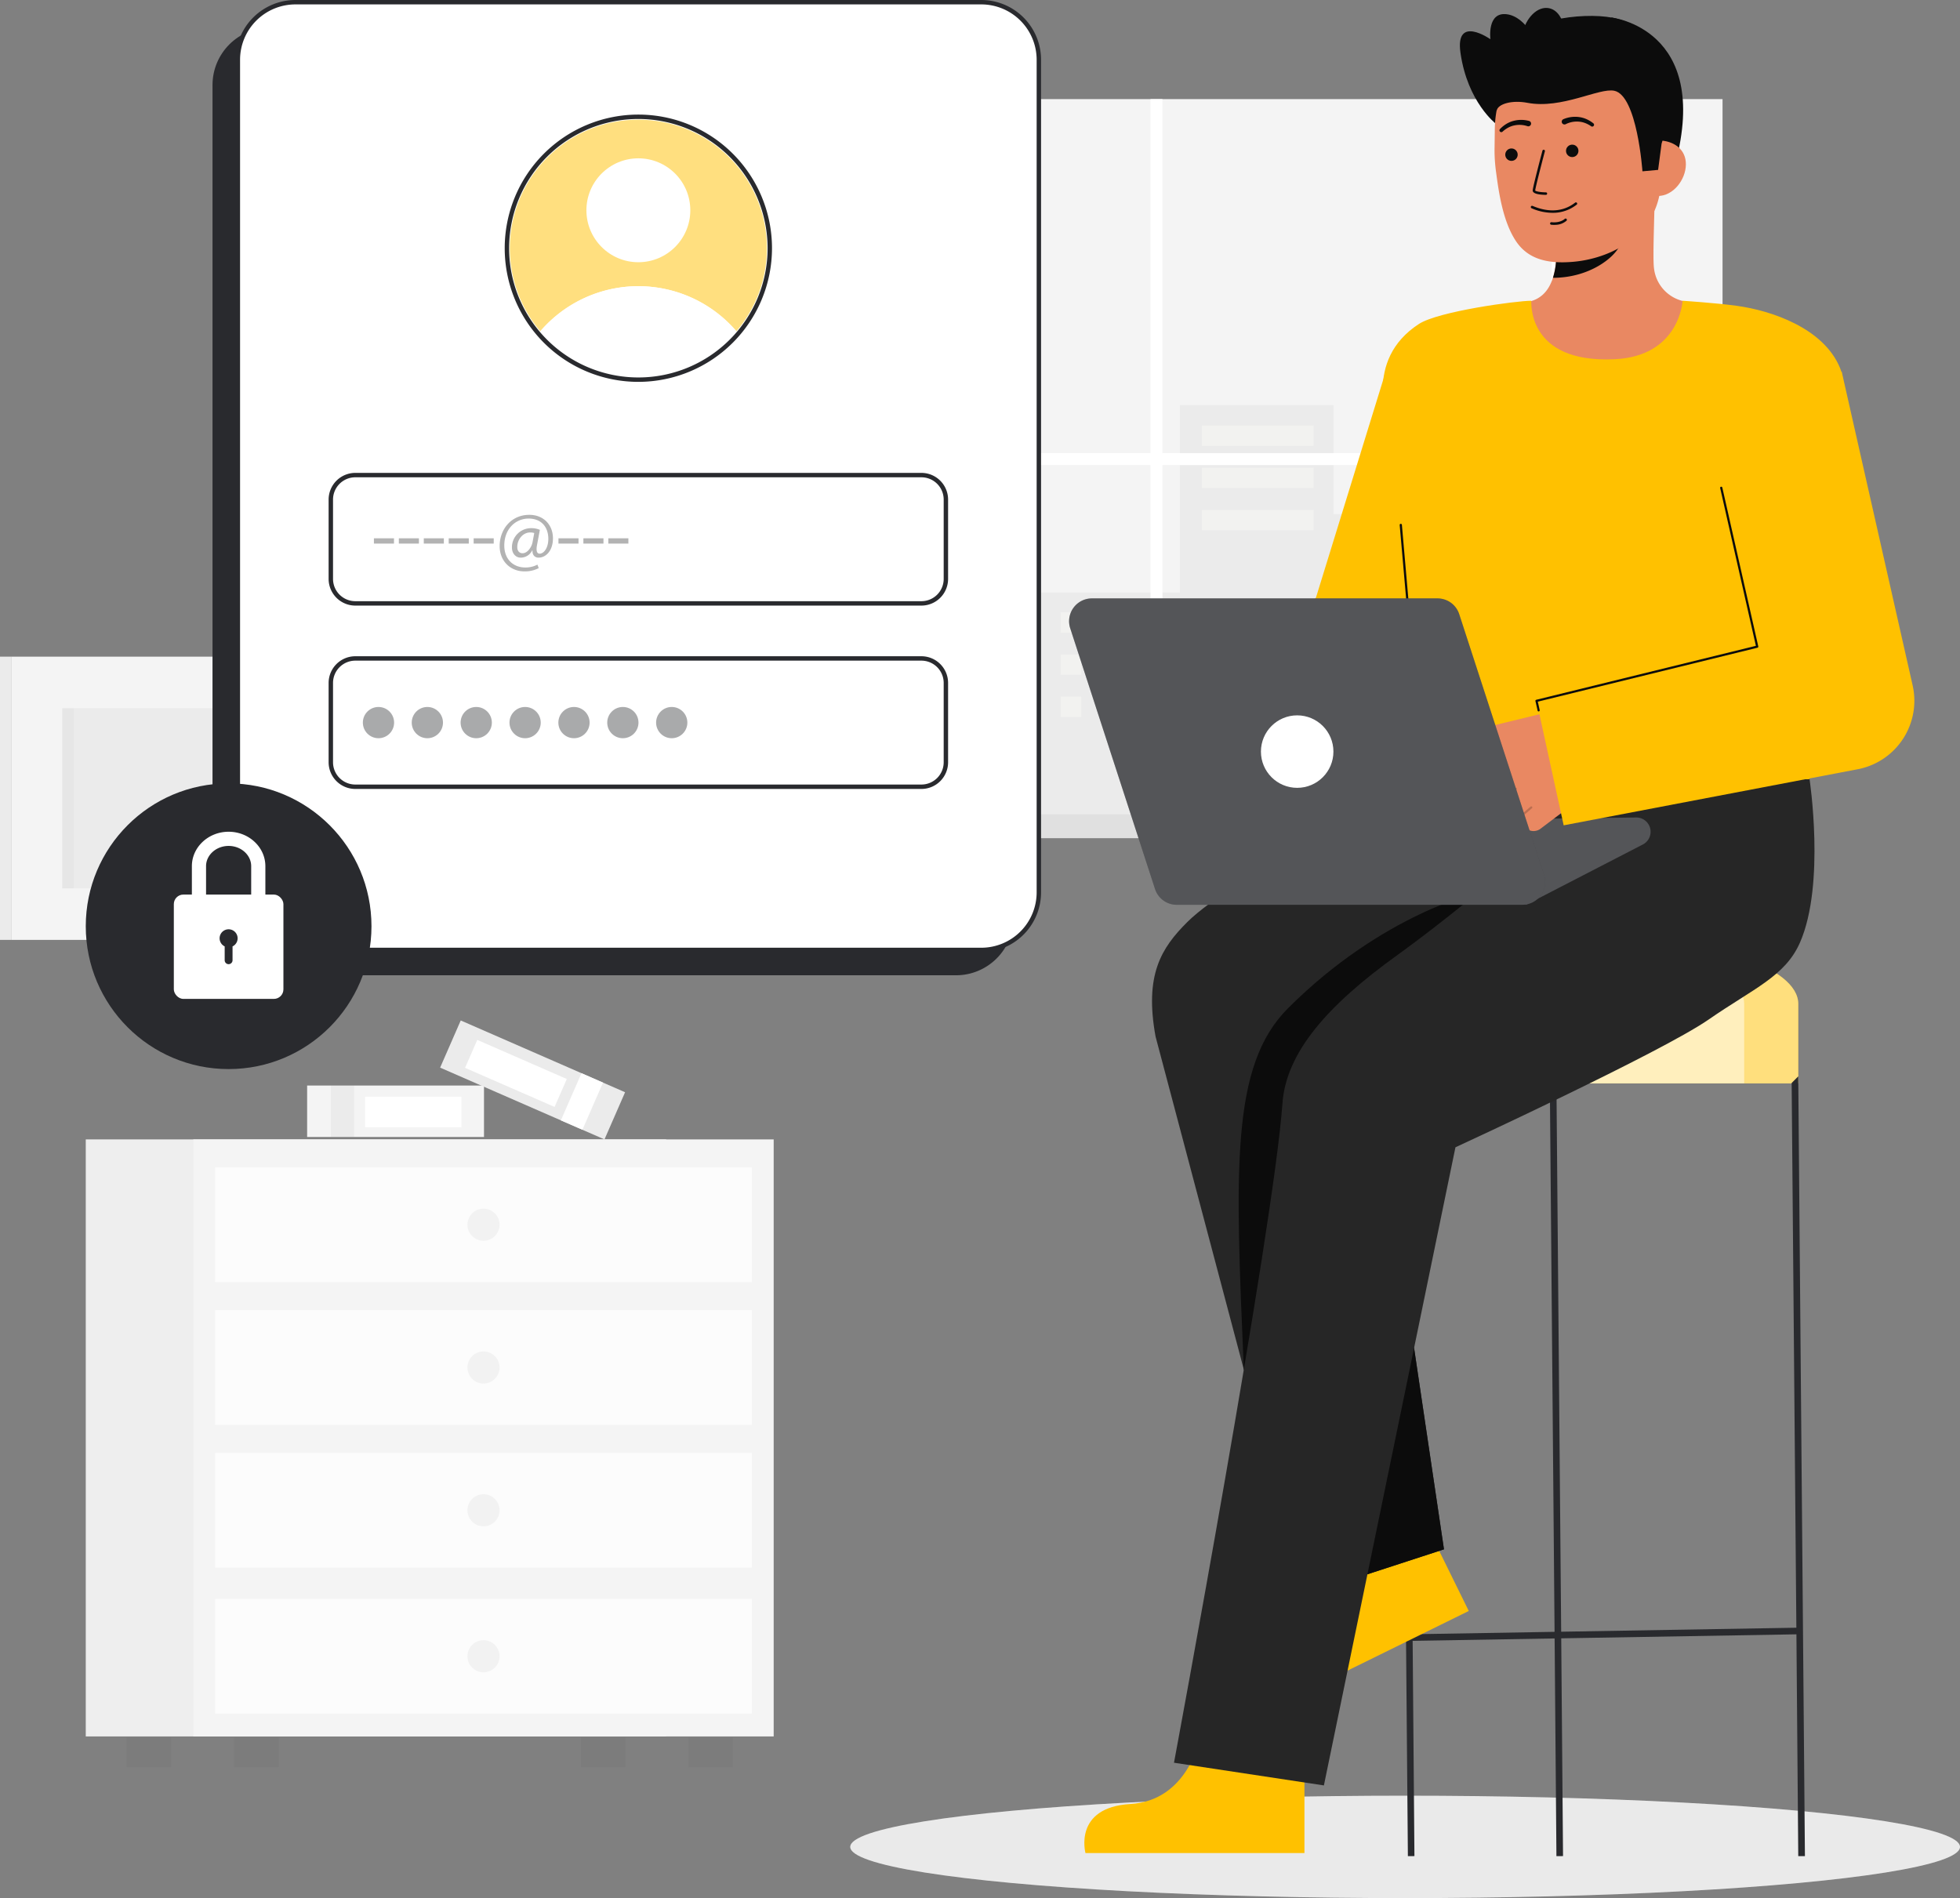 <svg id="Layer_1" data-name="Layer 1" xmlns="http://www.w3.org/2000/svg" viewBox="0 0 890.143 862.058">
  <rect x="0" y="0" width="890.143" height="862.058" fill="#808080" stroke="none"/>
  <g>
    <ellipse cx="638.143" cy="838.805" rx="252" ry="23.253" fill="#fff"></ellipse>
    <ellipse cx="638.143" cy="838.805" rx="252" ry="23.253" fill="#292a2e" opacity="0.1"></ellipse>
    <g>
      <rect x="139.486" y="493.015" width="80.326" height="23.372" fill="#f4f4f4"></rect>
      <rect x="150.273" y="493.015" width="10.525" height="23.372" fill="#292a2e" opacity="0.05"></rect>
      <rect x="165.784" y="498.095" width="43.764" height="13.85" fill="#fff"></rect>
    </g>
    <g>
      <rect x="201.163" y="478.788" width="81.445" height="23.372" transform="translate(216.536 -55.814) rotate(23.594)" fill="#f4f4f4"></rect>
      <rect x="201.163" y="478.788" width="81.445" height="23.372" transform="translate(216.536 -55.814) rotate(23.594)" fill="#292a2e" opacity="0.05"></rect>
      <rect x="258.955" y="488.574" width="10.672" height="23.372" transform="translate(222.326 -63.964) rotate(23.594)" fill="#fff"></rect>
      <rect x="212.122" y="480.588" width="44.373" height="13.85" transform="translate(214.717 -53.029) rotate(23.594)" fill="#fff"></rect>
    </g>
    <g>
      <g>
        <rect x="263.837" y="789.091" width="20.186" height="13.481" fill="#292a2e" opacity="0.05"></rect>
        <rect x="57.456" y="789.091" width="20.186" height="13.481" fill="#292a2e" opacity="0.05"></rect>
      </g>
      <rect x="38.953" y="517.483" width="263.574" height="271.152" fill="#f4f4f4"></rect>
      <rect x="38.953" y="517.483" width="263.574" height="271.152" fill="#292a2e" opacity="0.03"></rect>
      <rect x="87.797" y="517.483" width="263.574" height="271.152" fill="#f4f4f4"></rect>
      <g>
        <rect x="312.681" y="789.091" width="20.186" height="13.481" fill="#292a2e" opacity="0.05"></rect>
        <rect x="106.301" y="789.091" width="20.186" height="13.481" fill="#292a2e" opacity="0.05"></rect>
      </g>
      <rect x="97.692" y="530.183" width="243.786" height="52.094" fill="#fff" opacity="0.7"></rect>
      <rect x="97.692" y="595.027" width="243.786" height="52.094" fill="#fff" opacity="0.7"></rect>
      <rect x="97.692" y="659.871" width="243.786" height="52.094" fill="#fff" opacity="0.7"></rect>
      <circle cx="219.585" cy="556.23" r="7.289" fill="#292a2e" opacity="0.05"></circle>
      <circle cx="219.585" cy="621.074" r="7.289" fill="#292a2e" opacity="0.05"></circle>
      <circle cx="219.585" cy="685.919" r="7.289" fill="#292a2e" opacity="0.05"></circle>
      <g>
        <rect x="97.692" y="726.177" width="243.786" height="52.094" fill="#fff" opacity="0.7"></rect>
        <circle cx="219.585" cy="752.224" r="7.289" fill="#292a2e" opacity="0.05"></circle>
      </g>
    </g>
    <g>
      <rect x="132.518" y="45.492" width="155.853" height="202.861" transform="translate(420.888 293.845) rotate(-180)" fill="#f4f4f4"></rect>
      <rect x="127.462" y="45.492" width="5.056" height="202.861" fill="#f4f4f4"></rect>
      <rect x="127.462" y="45.492" width="5.056" height="202.861" fill="#292a2e" opacity="0.05"></rect>
      <rect x="160.908" y="82.446" width="99.071" height="128.954" transform="translate(420.888 293.845) rotate(-180)" fill="#292a2e" opacity="0.05"></rect>
      <rect x="160.908" y="82.446" width="5.163" height="128.954" transform="translate(326.98 293.845) rotate(-180)" fill="#292a2e" opacity="0.03"></rect>
      <rect x="5.056" y="298.24" width="127.462" height="128.633" transform="translate(137.573 725.112) rotate(-180)" fill="#f4f4f4"></rect>
      <rect x="28.275" y="321.672" width="81.024" height="81.768" transform="translate(137.573 725.112) rotate(-180)" fill="#292a2e" opacity="0.05"></rect>
      <rect y="298.24" width="5.056" height="128.633" fill="#f4f4f4"></rect>
      <rect y="298.24" width="5.056" height="128.633" fill="#292a2e" opacity="0.05"></rect>
      <rect x="28.275" y="321.672" width="5.163" height="81.768" transform="translate(61.712 725.112) rotate(-180)" fill="#292a2e" opacity="0.03"></rect>
    </g>
    <g>
      <rect id="c_3_c" x="457.061" y="45.009" width="325.24" height="325.24" fill="#f4f4f4"></rect>
      <rect id="c_3_c-2" data-name="c_3_c" x="453.333" y="45.009" width="3.728" height="325.24" fill="#f4f4f4"></rect>
      <rect id="c_3_c-3" data-name="c_3_c" x="453.333" y="45.009" width="3.728" height="325.24" fill="#292a2e" opacity="0.05"></rect>
      <polygon id="c_3_c-4" data-name="c_3_c" points="535.852 269.126 535.852 184.032 605.556 184.032 605.556 233.47 713.527 233.47 713.527 321.005 759.417 321.005 759.417 370.249 713.527 370.249 704.687 370.249 472.706 370.249 472.706 269.126 535.852 269.126" fill="#292a2e" opacity="0.05"></polygon>
      <g id="c_3_wh">
        <rect id="c_3_wh-2" data-name="c_3_wh" x="545.849" y="193.271" width="50.759" height="9.239" fill="#fffffa" opacity="0.34"></rect>
        <rect id="c_3_wh-3" data-name="c_3_wh" x="545.849" y="212.417" width="50.759" height="9.239" fill="#fffffa" opacity="0.34"></rect>
        <rect id="c_3_wh-4" data-name="c_3_wh" x="545.849" y="231.563" width="50.759" height="9.239" fill="#fffffa" opacity="0.34"></rect>
      </g>
      <g id="c_3_wh-5" data-name="c_3_wh">
        <rect id="c_3_wh-6" data-name="c_3_wh" x="481.707" y="278.094" width="9.356" height="9.239" fill="#fffffa" opacity="0.34"></rect>
        <rect id="c_3_wh-7" data-name="c_3_wh" x="481.707" y="297.24" width="9.356" height="9.239" fill="#fffffa" opacity="0.34"></rect>
        <rect id="c_3_wh-8" data-name="c_3_wh" x="481.707" y="316.385" width="9.356" height="9.239" fill="#fffffa" opacity="0.34"></rect>
        <rect id="c_3_wh-9" data-name="c_3_wh" x="499.015" y="278.094" width="9.356" height="9.239" fill="#fffffa" opacity="0.34"></rect>
        <rect id="c_3_wh-10" data-name="c_3_wh" x="499.015" y="297.24" width="9.356" height="9.239" fill="#fffffa" opacity="0.34"></rect>
        <rect id="c_3_wh-11" data-name="c_3_wh" x="499.015" y="316.385" width="9.356" height="9.239" fill="#fffffa" opacity="0.34"></rect>
        <rect id="c_3_wh-12" data-name="c_3_wh" x="515.855" y="278.094" width="9.356" height="9.239" fill="#fffffa" opacity="0.34"></rect>
        <rect id="c_3_wh-13" data-name="c_3_wh" x="515.855" y="297.24" width="9.356" height="9.239" fill="#fffffa" opacity="0.34"></rect>
        <rect id="c_3_wh-14" data-name="c_3_wh" x="515.855" y="316.385" width="9.356" height="9.239" fill="#fffffa" opacity="0.34"></rect>
      </g>
      <polygon points="457.061 205.804 522.504 205.804 522.504 45.008 527.917 45.008 527.917 205.804 704.687 205.804 704.687 45.008 710.099 45.008 710.099 205.804 782.301 205.804 782.301 211.216 710.099 211.216 710.099 370.249 704.687 370.249 704.687 211.216 527.917 211.216 527.917 370.249 522.504 370.249 522.504 211.216 457.061 211.216 457.061 205.804" fill="#fff"></polygon>
      <rect id="c_3_c-5" data-name="c_3_c" x="444.104" y="369.856" width="351.153" height="10.816" fill="#f4f4f4"></rect>
      <rect id="c_3_c-6" data-name="c_3_c" x="444.104" y="369.856" width="351.153" height="10.816" fill="#292a2e" opacity="0.1"></rect>
      <rect id="c_3_c-7" data-name="c_3_c" x="439.034" y="369.856" width="5.07" height="10.816" fill="#292a2e" opacity="0.1"></rect>
      <rect id="c_3_c-8" data-name="c_3_c" x="439.034" y="369.856" width="5.07" height="10.816" fill="#292a2e" opacity="0.1"></rect>
    </g>
    <g>
      <g>
        <path d="M726.529,425.574c-49.792,0-90.157,13.584-90.157,30.341v36.121H816.687V455.915C816.687,439.158,776.322,425.574,726.529,425.574Z" fill="#FFC100"></path>
        <path d="M726.529,425.574c-49.792,0-90.157,13.584-90.157,30.341v36.121H816.687V455.915C816.687,439.158,776.322,425.574,726.529,425.574Z" fill="#fff" opacity="0.49"></path>
        <path d="M792.127,455.919v36.115H636.37V455.919c0-15.359,33.9-28.05,77.878-30.056C758.231,427.869,792.127,440.56,792.127,455.919Z" fill="#fff" opacity="0.49"></path>
        <polygon points="816.687 843.01 819.713 843.01 816.687 488.832 813.687 491.858 815.826 739.261 709.013 741.076 706.858 491.832 703.858 491.858 706.014 741.127 641.535 742.223 639.37 491.832 636.37 488.858 639.396 843.01 642.37 842.985 641.56 745.224 706.039 744.128 706.858 843.01 709.858 842.985 709.039 744.077 815.852 742.261 816.687 843.01" fill="#292a2e"></polygon>
      </g>
      <g>
        <path d="M544.74,789.984s-5.362,27.793-31.385,29.342-20.38,22.28-20.38,22.28H592.42V791.922Z" fill="#FFC100"></path>
        <path d="M601.477,706.388s7.457,27.306-15.209,40.183-8.452,28.988-8.452,28.988l89.231-43.9-21.931-44.581Z" fill="#FFC100"></path>
        <path d="M592.036,724.435,524.8,470.746c-5.1-28.026,2.578-40.174,14.409-51.975,20.786-20.733,106.917-64.861,106.917-64.861l103.33-.282c27.4,0,54.333,27.017,54.333,54.415s-27.853,50.634-55.252,50.634l-127.242,12.7,34.492,232.286Z" fill="#262626"></path>
        <polygon points="655.786 703.661 642.207 612.213 573.415 654.177 592.036 724.435 655.786 703.661" fill="#0c0c0c"></polygon>
        <path d="M671.379,405.247s-43.437,9.68-86.457,52.7c-26.083,26.083-23.944,73.284-20.031,164.067l42.727-63.11,46.864-84.522Z" fill="#0c0c0c"></path>
        <path d="M821.777,353.6l-70.174-.331-.026.924H730.328S677.1,403.169,634.25,434.032c-31.17,22.448-50.185,43.85-51.83,67.176-4.011,56.861-49.249,299.366-49.249,299.366l68.082,10.309L661,521.071S754.42,478,776.029,463.015c20.348-14.113,34.721-19.569,41.455-34.971C829.113,401.443,821.777,353.6,821.777,353.6Z" fill="#262626"></path>
      </g>
      <path d="M743.05,371.275l-113.84,1.508,63.859,38.14,53.136-27.439A6.491,6.491,0,0,0,743.05,371.275Z" fill="#292a2e"></path>
      <path d="M743.05,371.275l-113.84,1.508,63.859,38.14,53.136-27.439A6.491,6.491,0,0,0,743.05,371.275Z" fill="#fff" opacity="0.2"></path>
      <path d="M629.862,167.045l-32.2,104.331-64.495,84.442,37.675,43.248,76.729-85.639a26.527,26.527,0,0,0,8.035-10.6l1.195-2.893L701.121,192.7Z" fill="#FFC100"></path>
      <g>
        <g>
          <path d="M679.465,56.3S666.49,46.5,663.276,23.96c-2.49-17.453,13.61-6.146,13.61-6.146s-1.67-12.585,7.5-11.336,14.3,14.469,14.3,14.469" fill="#0c0c0c"></path>
          <path d="M731.776,7.951s45.494,4.877,29.048,66.525l-4.025.27-8.172.548" fill="#0c0c0c"></path>
          <path id="sk" d="M687.085,138.858c.2-.026,2.42,36.8,45.2,33.593,29.621-2.219,40.182-33.645,40.86-33.645-3.193-.679-7.14-1.709-8.708-2.062a17.28,17.28,0,0,1-13.22-14.532c-.866-5.22.6-31.928.151-37.21L705.906,95.15c.636,11.156,5.082,37.017-10.5,41.594C692.811,137.5,690.017,138.2,687.085,138.858Z" fill="#E98862"></path>
          <path id="sh" d="M705.269,126.175a32.94,32.94,0,0,0,1.368-7.057,75.225,75.225,0,0,0-.3-16.413A49.844,49.844,0,0,0,731.468,91.7c.845,3.118,5.488,16.742,4.2,19.7C733.24,117,721.821,126.175,705.269,126.175Z" fill="#0c0c0c" opacity="1"></path>
          <path d="M714.653,118.886c17.937-1.609,39.406-12.942,39.716-37.291l.279-21.97c.31-24.348-12.228-44.249-35.153-44.541h0c-22.925-.291-40.312,19.229-40.622,43.578l-.123,9.726a73.482,73.482,0,0,0,.728,9.983c1.176,8.75,3,22.053,8.938,31.052C694.023,117.919,703.193,119.913,714.653,118.886Z" fill="#E98862"></path>
          <path d="M706.331,96.63a23.648,23.648,0,0,1-10.771-2.057.579.579,0,0,1,.454-1.065c7.281,3.105,13.892,2.651,19.118-1.314a3.824,3.824,0,0,1,.328-.233.579.579,0,0,1,.576,1c-.042.026-.11.079-.2.151A17.344,17.344,0,0,1,706.331,96.63Z" fill="#0c0c0c" opacity="1"></path>
          <path d="M706.5,102.115a11.752,11.752,0,0,1-2.006-.048.578.578,0,1,1,.122-1.15c4.006.425,5.919-1.41,6-1.489a.578.578,0,0,1,.819.817A7.842,7.842,0,0,1,706.5,102.115Z" fill="#0c0c0c" opacity="1"></path>
          <circle cx="686.444" cy="70.246" r="2.824" fill="#0c0c0c"></circle>
          <circle cx="714.033" cy="68.515" r="2.824" fill="#0c0c0c"></circle>
          <path d="M752.851,89c6.967.089,12.709-7.293,12.8-14.26s-5.511-10.881-12.478-10.969l-3.649,4.622-2.661,20.531Z" fill="#E98862"></path>
          <g>
            <path d="M745.919,77.8s-2.352-34.453-12.8-36.581c-6.958-1.417-23.831,8.453-39.46,5.472-6.837-1.3-13.328.388-13.988,3.618-.262,1.279-4.521-17.1,6.186-31.044,8.525-11.1,36.422-14.24,49.114-10.6,35.144,10.082,19.636,56.617,19.636,56.617l-1.567,11.878Z" fill="#0c0c0c"></path>
            <g opacity="1">
              <path d="M702.119,88.5a.327.327,0,0,1-.044,0c-2.245-.022-6.009-.311-5.994-1.99.016-1.392,3.976-16.375,4.428-18.079a.572.572,0,0,1,1.106.293c-1.76,6.636-4.38,16.852-4.39,17.8.217.4,2.536.812,4.86.836a.572.572,0,0,1,.034,1.142Z" fill="#0c0c0c"></path>
            </g>
            <path d="M694.46,54.934a13.588,13.588,0,0,0-7.211,0,11.976,11.976,0,0,0-3.279,1.436,14.045,14.045,0,0,0-2.74,2.236.833.833,0,0,0,1.132,1.22l.051-.044a12.214,12.214,0,0,1,2.5-1.789,10.035,10.035,0,0,1,2.837-1.036,11.338,11.338,0,0,1,5.877.329l.079.028a1.252,1.252,0,0,0,.834-2.36Z" fill="#0c0c0c"></path>
            <path d="M711.167,56.351a11.333,11.333,0,0,1,5.781-1.109,10.006,10.006,0,0,1,2.949.648,12.279,12.279,0,0,1,2.713,1.44l.054.036a.833.833,0,0,0,.961-1.359,14.046,14.046,0,0,0-3.013-1.851,11.986,11.986,0,0,0-3.442-.986,13.585,13.585,0,0,0-7.146.957,1.252,1.252,0,0,0,1,2.3l.07-.033Z" fill="#0c0c0c"></path>
          </g>
          <ellipse cx="700.688" cy="17.472" rx="14.04" ry="9.539" transform="translate(540.283 699.776) rotate(-78.199)" fill="#0c0c0c"></ellipse>
        </g>
        <path d="M633.926,219.8c1.348,15.832,10.9,114.61,12.2,134.112H821.7c1.009-17.589,5.538-94.5,9.364-128.9,3.652-32.822,8.77-47.758,4.564-57.957-7.418-17.99-31.03-26.023-47.019-28.188-9.764-1.322-24.449-2.269-24.449-2.269s-1.243,25.153-30.891,26.553c-40.36,1.9-37.664-26.553-37.864-26.553-6.539,0-42.128,4.755-51.028,10.555-12.569,8.192-16.284,19.357-16.431,29.614C627.778,188.58,632.4,201.841,633.926,219.8Z" fill="#FFC100"></path>
        <path d="M642.829,314.986a.5.5,0,0,1-.5-.456l-6.652-76.08a.5.5,0,0,1,.454-.542.493.493,0,0,1,.542.455l6.652,76.08a.5.5,0,0,1-.454.541A.346.346,0,0,1,642.829,314.986Z" fill="#0c0c0c"></path>
        <g id="b_4_ha">
          <path d="M655.56,359.178l24.108-19.559-4.057,1.147a5.372,5.372,0,0,1-6.45-3.488,5.175,5.175,0,0,1,3.753-6.507l50.646-12.318,4.358,16.132A26.056,26.056,0,0,1,718.5,362.15l-18.766,14.162a5.3,5.3,0,0,1-6.7-.128,5.174,5.174,0,0,1-1.287-6,.467.467,0,0,1-.212-.132.478.478,0,0,1-.091-.443l-3.457,2.618a5.37,5.37,0,0,1-7.307-.607,5.172,5.172,0,0,1-.019-6.654.46.46,0,0,1-.155-.053l-1.42,1.076a5.3,5.3,0,0,1-6.7-.128,5.18,5.18,0,0,1-.574-7.159.466.466,0,0,1-.05-.093l-10.04,8.145a4.88,4.88,0,1,1-6.149-7.58Z" fill="#E98862"></path>
          <path id="b_4_ha_sh" d="M672.362,358.9a.474.474,0,0,0,.146-.083l9.66-8.025a.486.486,0,1,0-.622-.747l-9.659,8.024a.486.486,0,0,0,.475.831Z" fill="#0a0a0a" opacity="0.2"></path>
          <path id="b_4_ha_sh-2" data-name="b_4_ha_sh" d="M680.875,364.961a.475.475,0,0,0,.143-.081l7.641-6.248a.486.486,0,0,0-.615-.753l-7.641,6.248a.486.486,0,0,0,.472.834Z" fill="#0a0a0a" opacity="0.2"></path>
          <path id="b_4_ha_sh-3" data-name="b_4_ha_sh" d="M692.059,370.2a.506.506,0,0,0,.153-.089l3.539-3.035a.485.485,0,1,0-.632-.737l-3.54,3.035a.486.486,0,0,0,.48.826Z" fill="#0a0a0a" opacity="0.2"></path>
        </g>
        <path d="M868.632,311.271l-.185-.821L836.4,168.708,773,183.04l25.013,110.639L697.815,318.3l12.331,56.538L843.672,349.37c.3-.059.745-.149,1.049-.218A31.675,31.675,0,0,0,868.632,311.271Z" fill="#FFC100"></path>
        <path d="M697.325,318.407a.5.5,0,0,1,.37-.588l99.752-24.5-16.219-71.636a.5.5,0,1,1,.974-.221l16.328,72.115a.5.5,0,0,1-.368.6l-99.759,24.5s.668,2.916.857,3.9a.486.486,0,0,1-.966.112C698.064,321.61,697.325,318.407,697.325,318.407Z" fill="#0c0c0c"></path>
        <g>
          <path d="M701.235,397.357,662.71,278.934a10.364,10.364,0,0,0-9.857-7.159H495.9a10.365,10.365,0,0,0-9.857,13.572L524.569,403.77a10.366,10.366,0,0,0,9.857,7.159H691.378A10.366,10.366,0,0,0,701.235,397.357Z" fill="#292a2e"></path>
          <path d="M701.235,397.357,662.71,278.934a10.364,10.364,0,0,0-9.857-7.159H495.9a10.365,10.365,0,0,0-9.857,13.572L524.569,403.77a10.366,10.366,0,0,0,9.857,7.159H691.378A10.366,10.366,0,0,0,701.235,397.357Z" fill="#fff" opacity="0.2"></path>
          <circle cx="589.118" cy="341.352" r="16.461" fill="#fff"></circle>
        </g>
      </g>
    </g>
    <g>
      <rect x="96.512" y="12.514" width="363.775" height="430.432" rx="26.131" fill="#292a2e"></rect>
      <g>
        <rect x="108.026" y="1" width="363.775" height="430.432" rx="26.131" fill="#fff"></rect>
        <path d="M445.67,432.432H134.157A27.161,27.161,0,0,1,107.026,405.3V27.131A27.161,27.161,0,0,1,134.157,0H445.67A27.161,27.161,0,0,1,472.8,27.131V405.3A27.161,27.161,0,0,1,445.67,432.432ZM134.157,2a25.159,25.159,0,0,0-25.131,25.131V405.3a25.159,25.159,0,0,0,25.131,25.131H445.67A25.158,25.158,0,0,0,470.8,405.3V27.131A25.158,25.158,0,0,0,445.67,2Z" fill="#292a2e"></path>
      </g>
      <circle cx="103.83" cy="420.667" r="64.877" fill="#292a2e"></circle>
      <g>
        <path d="M90.362,412.2a3.221,3.221,0,0,1-3.221-3.22V393.389c0-8.621,7.487-15.636,16.689-15.636s16.689,7.015,16.689,15.636V407.91a3.221,3.221,0,1,1-6.441,0V393.389c0-5.07-4.6-9.195-10.248-9.195s-10.248,4.125-10.248,9.195v15.593A3.22,3.22,0,0,1,90.362,412.2Z" fill="#fff"></path>
        <rect x="78.945" y="406.285" width="49.77" height="47.384" rx="4.339" fill="#fff"></rect>
        <path d="M99.739,426.145a4.094,4.094,0,0,0,2.3,3.682v6.286a1.786,1.786,0,0,0,3.572,0v-6.286a4.091,4.091,0,1,0-5.877-3.682Z" fill="#292a2e"></path>
      </g>
      <g>
        <g>
          <rect x="150.247" y="215.773" width="279.333" height="58.27" rx="11.113" fill="#fff"></rect>
          <path d="M418.466,275.042H161.36a12.127,12.127,0,0,1-12.113-12.113V226.886a12.128,12.128,0,0,1,12.113-12.114H418.466a12.128,12.128,0,0,1,12.114,12.114v36.043A12.127,12.127,0,0,1,418.466,275.042ZM161.36,216.772a10.124,10.124,0,0,0-10.113,10.114v36.043a10.124,10.124,0,0,0,10.113,10.113H418.466a10.125,10.125,0,0,0,10.114-10.113V226.886a10.125,10.125,0,0,0-10.114-10.114Z" fill="#292a2e"></path>
        </g>
        <g>
          <rect x="150.247" y="299.047" width="279.333" height="58.27" rx="11.113" fill="#fff"></rect>
          <path d="M418.466,358.316H161.36A12.127,12.127,0,0,1,149.247,346.2V310.16a12.127,12.127,0,0,1,12.113-12.113H418.466A12.127,12.127,0,0,1,430.58,310.16V346.2A12.127,12.127,0,0,1,418.466,358.316ZM161.36,300.047a10.124,10.124,0,0,0-10.113,10.113V346.2a10.124,10.124,0,0,0,10.113,10.113H418.466A10.124,10.124,0,0,0,428.58,346.2V310.16a10.124,10.124,0,0,0-10.114-10.113Z" fill="#292a2e"></path>
        </g>
        <g>
          <circle cx="289.913" cy="112.736" r="59.694" fill="#fff"></circle>
          <path d="M289.913,173.43a60.694,60.694,0,1,1,60.694-60.694A60.762,60.762,0,0,1,289.913,173.43Zm0-119.388a58.694,58.694,0,1,0,58.694,58.694A58.76,58.76,0,0,0,289.913,54.042Z" fill="#292a2e"></path>
        </g>
        <g>
          <path d="M348.281,112.736a58.154,58.154,0,0,1-13.83,37.719,58.669,58.669,0,0,0-89.076.016,58.371,58.371,0,1,1,102.906-37.735Z" fill="#FFC100" opacity="0.5"></path>
          <path d="M334.451,150.455a58.371,58.371,0,0,1-89.076.016,58.669,58.669,0,0,1,89.076-.016Z" fill="#fff"></path>
          <circle cx="289.914" cy="95.5" r="23.593" fill="#fff"></circle>
        </g>
        <g opacity="0.4">
          <circle cx="171.889" cy="328.182" r="7.096" fill="#292a2e"></circle>
          <circle cx="194.086" cy="328.182" r="7.096" fill="#292a2e"></circle>
          <circle cx="216.283" cy="328.182" r="7.096" fill="#292a2e"></circle>
          <circle cx="238.48" cy="328.182" r="7.096" fill="#292a2e"></circle>
          <circle cx="260.676" cy="328.182" r="7.096" fill="#292a2e"></circle>
          <circle cx="282.873" cy="328.182" r="7.096" fill="#292a2e"></circle>
          <circle cx="305.07" cy="328.182" r="7.096" fill="#292a2e"></circle>
        </g>
        <g opacity="0.3">
          <path d="M178.927,244.48v2.4h-9.113v-2.4Z"></path>
          <path d="M190.252,244.48v2.4h-9.113v-2.4Z"></path>
          <path d="M201.576,244.48v2.4h-9.113v-2.4Z"></path>
          <path d="M212.9,244.48v2.4h-9.113v-2.4Z"></path>
          <path d="M224.226,244.48v2.4h-9.114v-2.4Z"></path>
          <path d="M244.663,258.021A13.442,13.442,0,0,1,238.1,259.5c-6.051,0-11.18-4.428-11.18-11.512,0-7.6,5.277-14.168,13.467-14.168,6.42,0,10.737,4.5,10.737,10.663,0,5.535-3.1,8.781-6.568,8.781-1.475,0-2.84-1-2.73-3.246h-.148a5.8,5.8,0,0,1-5.2,3.246c-2.14,0-3.985-1.734-3.985-4.648a8.714,8.714,0,0,1,8.745-8.745,9.725,9.725,0,0,1,3.948.775l-1.255,6.678c-.553,2.8-.11,4.1,1.107,4.133,1.882.036,3.985-2.473,3.985-6.752,0-5.35-3.21-9.187-8.929-9.187-6.014,0-11.069,4.759-11.069,12.249,0,6.162,4.022,9.962,9.483,9.962a11.515,11.515,0,0,0,5.571-1.291Zm-2.029-15.939a6.368,6.368,0,0,0-1.845-.258c-3.247,0-5.866,3.062-5.866,6.641,0,1.623.812,2.8,2.435,2.8,2.14,0,4.095-2.73,4.5-5.018Z"></path>
          <path d="M262.737,244.48v2.4h-9.113v-2.4Z"></path>
          <path d="M274.062,244.48v2.4h-9.114v-2.4Z"></path>
          <path d="M285.386,244.48v2.4h-9.113v-2.4Z"></path>
        </g>
      </g>
    </g>
  </g>
</svg>